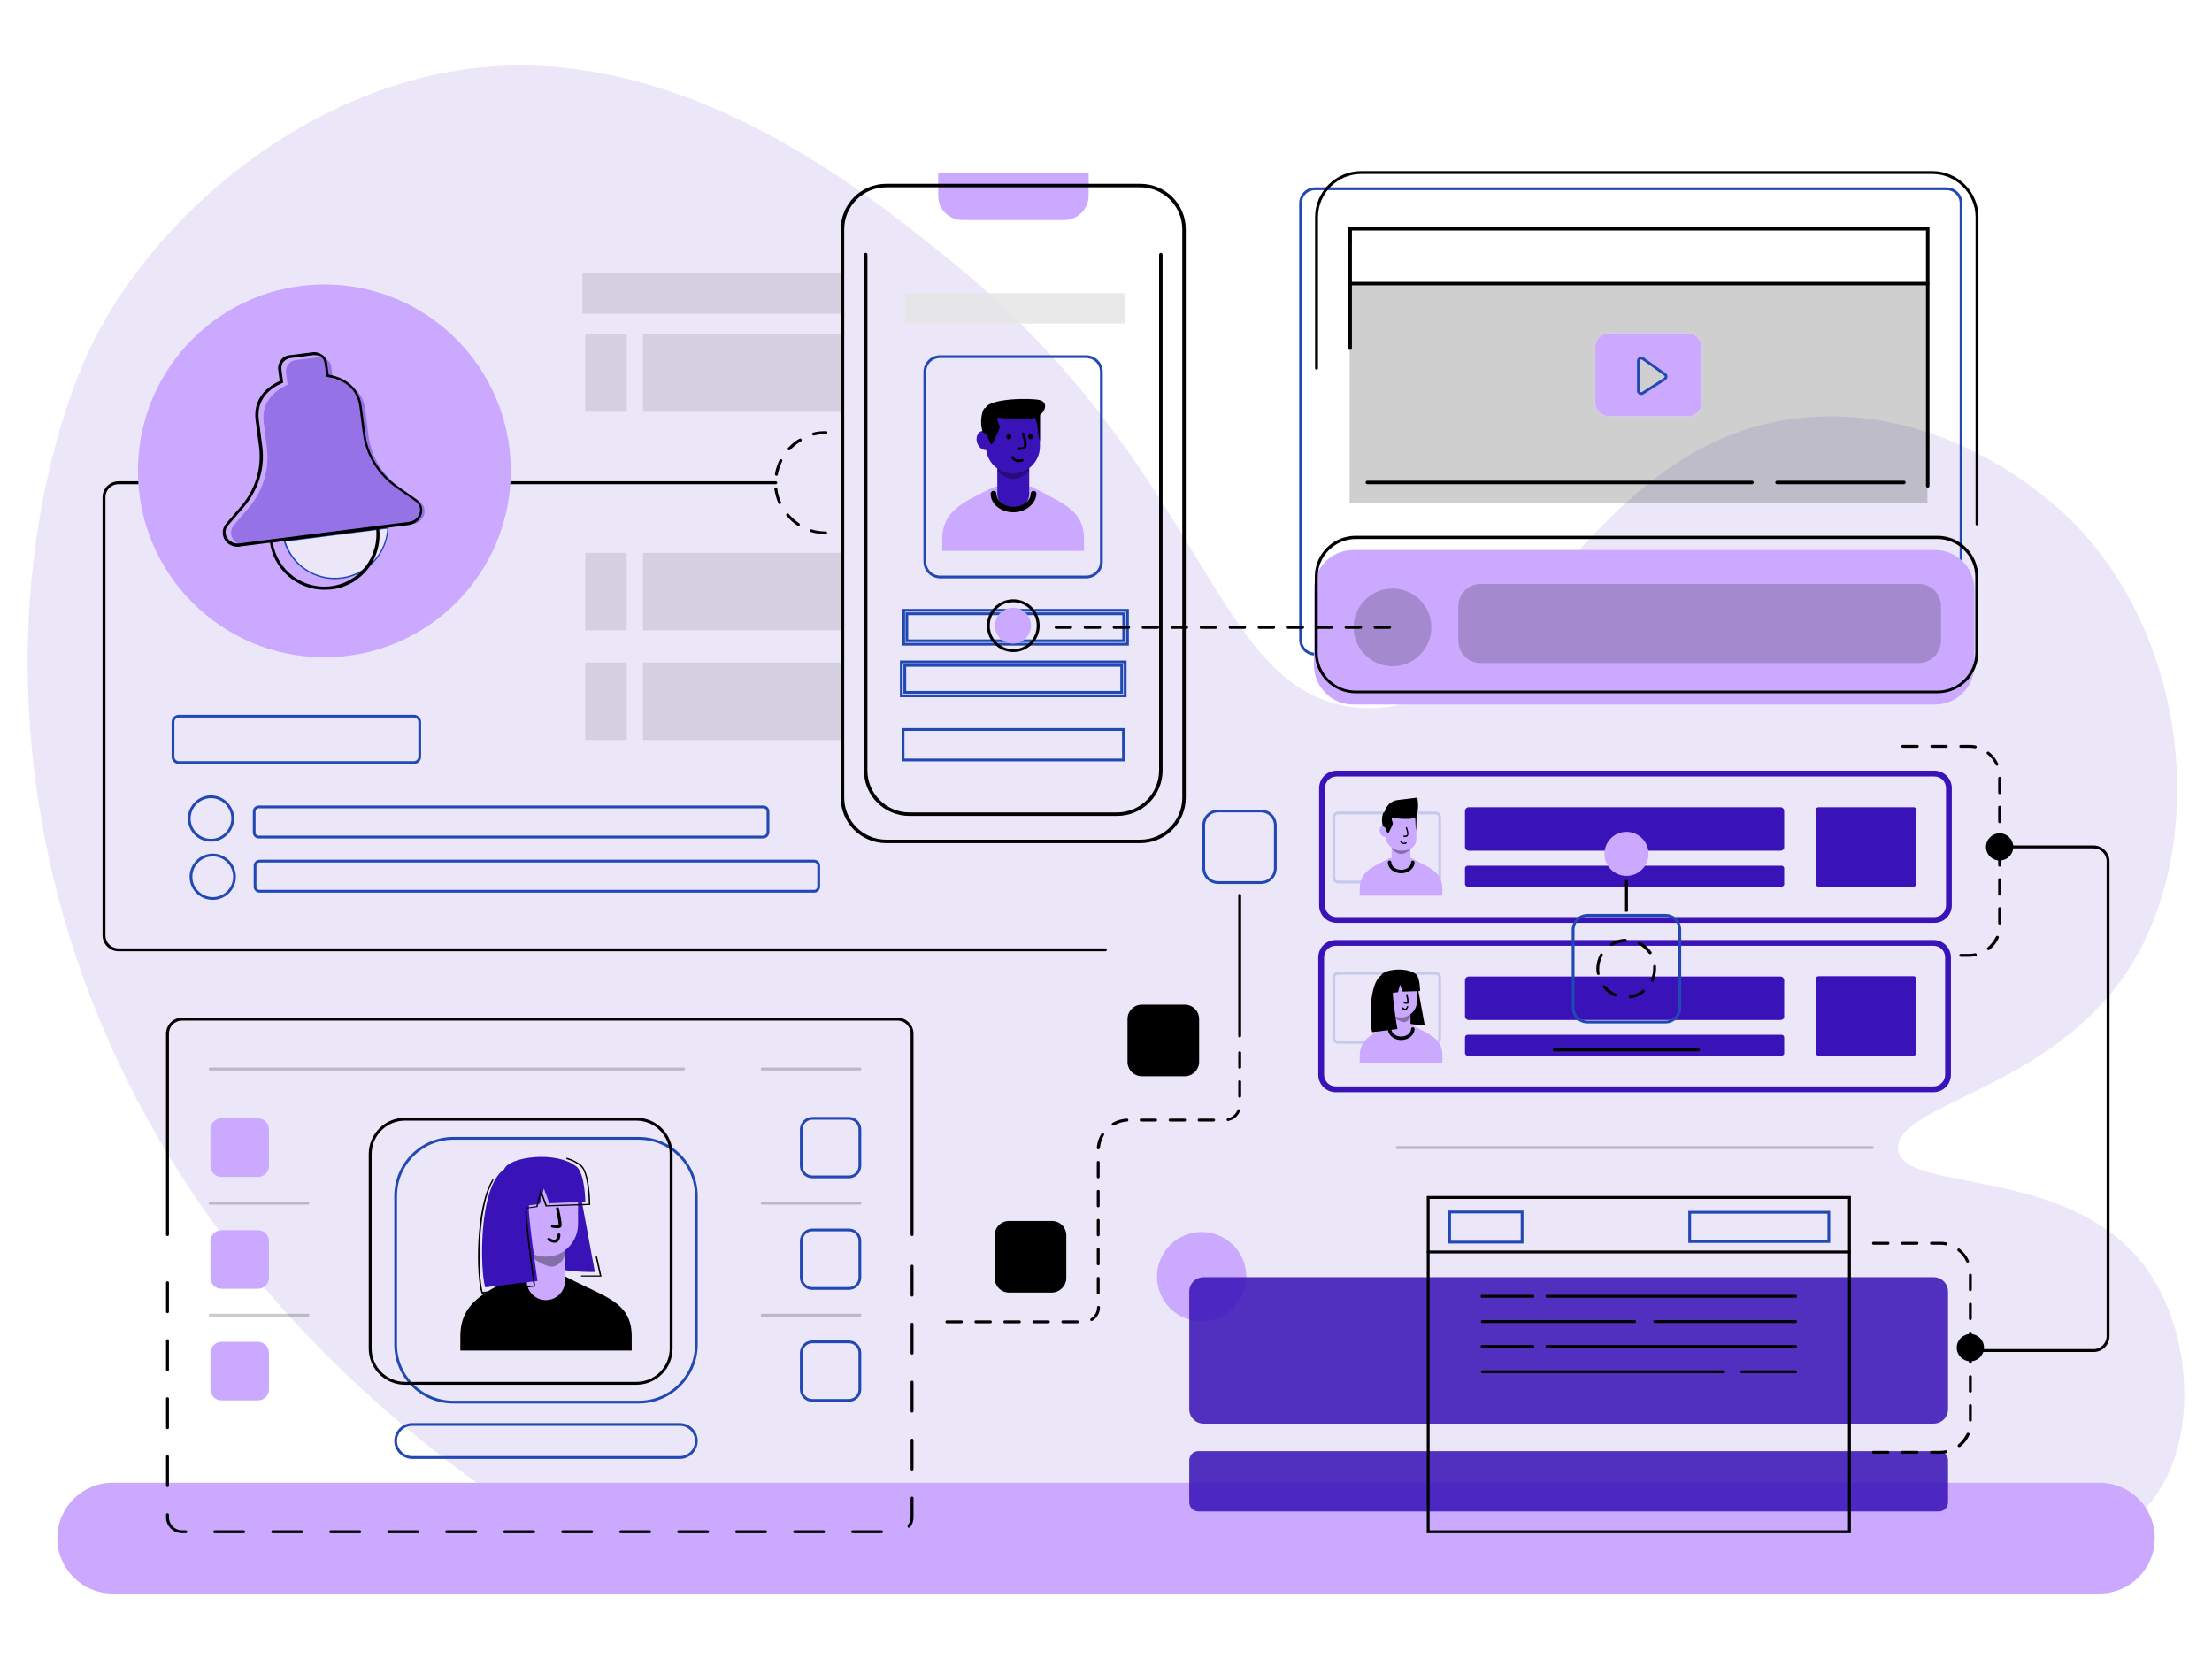 <svg width="200" height="150" viewBox="0 0 200 150" fill="none" xmlns="http://www.w3.org/2000/svg">
<path opacity="0.1" d="M194.143 136.189C189.11 141.773 70.852 139.177 51.111 139.413C0.83 108.427 -3.26 60.347 7.122 33.818C11.814 21.837 25.158 9.122 41.045 6.422C60.575 3.119 77.746 16.961 85.532 23.226C109.624 42.626 109.415 62.864 122.863 63.992C137.596 65.224 142.682 39.034 163.864 37.697C176.946 36.858 186.252 46.034 187.406 47.187C198.337 58.276 199.543 77.073 192.255 87.953C185.099 98.648 171.152 99.88 171.624 103.97C172.096 107.876 186.751 105.333 193.724 114.246C198.443 120.25 198.914 130.893 194.143 136.189Z" fill="#3913B8"/>
<path opacity="0.19" d="M129.775 94.25H121C120.775 94.25 120.6 94.075 120.6 93.85V88.4C120.6 88.175 120.775 88 121 88H129.775C130 88 130.175 88.175 130.175 88.4V93.85C130.175 94.05 130 94.25 129.775 94.25Z" stroke="#2249B3" stroke-width="0.25"/>
<path opacity="0.19" d="M129.775 79.75H121C120.775 79.75 120.6 79.575 120.6 79.35V73.9C120.6 73.675 120.775 73.5 121 73.5H129.775C130 73.5 130.175 73.675 130.175 73.9V79.35C130.175 79.575 130 79.75 129.775 79.75Z" stroke="#2249B3" stroke-width="0.25"/>
<path d="M99.951 86.013H10.713C9.927 86.013 9.271 85.357 9.271 84.57V44.959C9.271 44.172 9.927 43.517 10.713 43.517H70.144C70.222 43.517 70.275 43.569 70.275 43.648C70.275 43.727 70.222 43.779 70.144 43.779H10.713C10.058 43.779 9.534 44.303 9.534 44.959V84.57C9.534 85.226 10.058 85.75 10.713 85.75H99.951C100.03 85.75 100.082 85.803 100.082 85.881C100.082 85.96 100.003 86.013 99.951 86.013Z" fill="black"/>
<path d="M174.901 83.443H120.844C119.979 83.443 119.271 82.736 119.271 81.871V71.253C119.271 70.388 119.979 69.68 120.844 69.68H174.901C175.766 69.68 176.474 70.388 176.474 71.253V81.871C176.474 82.736 175.766 83.443 174.901 83.443ZM120.844 70.204C120.268 70.204 119.796 70.676 119.796 71.253V81.871C119.796 82.447 120.268 82.919 120.844 82.919H174.901C175.477 82.919 175.949 82.447 175.949 81.871V71.253C175.949 70.676 175.477 70.204 174.901 70.204H120.844Z" fill="#3913B8"/>
<path d="M174.823 98.753H120.766C119.901 98.753 119.193 98.045 119.193 97.18V86.563C119.193 85.698 119.901 84.99 120.766 84.99H174.823C175.688 84.99 176.396 85.698 176.396 86.563V97.18C176.396 98.045 175.688 98.753 174.823 98.753ZM120.766 85.514C120.19 85.514 119.718 85.986 119.718 86.563V97.18C119.718 97.757 120.19 98.229 120.766 98.229H174.823C175.399 98.229 175.871 97.757 175.871 97.18V86.563C175.871 85.986 175.399 85.514 174.823 85.514H120.766Z" fill="#3913B8"/>
<path d="M160.979 76.916H132.798C132.614 76.916 132.457 76.758 132.457 76.575V73.324C132.457 73.141 132.614 72.984 132.798 72.984H160.979C161.163 72.984 161.32 73.141 161.32 73.324V76.575C161.346 76.758 161.189 76.916 160.979 76.916Z" fill="#3913B8"/>
<path d="M161.084 80.166H132.693C132.562 80.166 132.457 80.061 132.457 79.93V78.515C132.457 78.384 132.562 78.279 132.693 78.279H161.084C161.215 78.279 161.32 78.384 161.32 78.515V79.93C161.346 80.061 161.215 80.166 161.084 80.166Z" fill="#3913B8"/>
<path d="M160.979 92.225H132.798C132.614 92.225 132.457 92.068 132.457 91.885V88.634C132.457 88.451 132.614 88.293 132.798 88.293H160.979C161.163 88.293 161.32 88.451 161.32 88.634V91.885C161.346 92.068 161.189 92.225 160.979 92.225Z" fill="#3913B8"/>
<path d="M161.084 95.45H132.693C132.562 95.45 132.457 95.345 132.457 95.214V93.799C132.457 93.667 132.562 93.562 132.693 93.562H161.084C161.215 93.562 161.32 93.667 161.32 93.799V95.214C161.346 95.345 161.215 95.45 161.084 95.45Z" fill="#3913B8"/>
<path d="M173.012 80.166H164.44C164.282 80.166 164.178 80.061 164.178 79.904V73.246C164.178 73.088 164.282 72.984 164.44 72.984H173.012C173.169 72.984 173.274 73.088 173.274 73.246V79.904C173.274 80.035 173.169 80.166 173.012 80.166Z" fill="#3913B8"/>
<path d="M173.012 95.45H164.44C164.282 95.45 164.178 95.345 164.178 95.188V88.529C164.178 88.372 164.282 88.267 164.44 88.267H173.012C173.169 88.267 173.274 88.372 173.274 88.529V95.188C173.274 95.345 173.169 95.45 173.012 95.45Z" fill="#3913B8"/>
<path fill-rule="evenodd" clip-rule="evenodd" d="M118.904 17.066H176.001C176.709 17.066 177.312 17.642 177.312 18.376V57.831C177.312 58.565 176.735 59.142 176.001 59.142H118.904C118.169 59.142 117.593 58.565 117.593 57.831V18.376C117.593 17.642 118.169 17.066 118.904 17.066ZM35.145 47.659C35.067 50.019 33.284 52.011 30.898 52.325C28.487 52.64 26.284 51.12 25.655 48.865L29.797 48.341L35.145 47.659ZM114.001 73.324H110.147C109.413 73.324 108.837 73.901 108.837 74.635V78.489C108.837 79.222 109.413 79.799 110.147 79.799H114.001C114.735 79.799 115.312 79.222 115.312 78.489V74.635C115.312 73.901 114.735 73.324 114.001 73.324ZM98.193 52.168H85.007C84.247 52.168 83.618 51.539 83.618 50.779V33.634C83.618 32.874 84.221 32.245 85.007 32.245H98.193C98.954 32.245 99.583 32.847 99.583 33.634V50.779C99.583 51.539 98.98 52.168 98.193 52.168ZM101.575 65.957H81.651V68.71H101.575V65.957ZM101.733 62.916H81.494V59.849H101.733V62.916ZM101.418 60.164H81.809V62.602H101.418V60.164ZM81.704 58.25H101.942V55.183H81.704V58.25ZM81.992 55.498H101.601V57.936H81.992V55.498ZM73.446 121.325H76.749C77.3 121.325 77.745 121.77 77.745 122.321V125.624C77.745 126.175 77.3 126.62 76.749 126.62H73.446C72.896 126.62 72.45 126.175 72.45 125.624V122.321C72.45 121.77 72.896 121.325 73.446 121.325ZM76.749 111.205H73.446C72.896 111.205 72.45 111.651 72.45 112.201V115.505C72.45 116.055 72.896 116.501 73.446 116.501H76.749C77.3 116.501 77.745 116.055 77.745 115.505V112.201C77.745 111.651 77.3 111.205 76.749 111.205ZM73.446 101.113H76.749C77.3 101.113 77.745 101.558 77.745 102.108V105.412C77.745 105.962 77.3 106.408 76.749 106.408H73.446C72.896 106.408 72.45 105.962 72.45 105.412V102.108C72.45 101.558 72.896 101.113 73.446 101.113ZM57.743 102.922H40.991C38.107 102.922 35.774 105.255 35.774 108.138V121.561C35.774 124.444 38.107 126.777 40.991 126.777H57.743C60.627 126.777 62.96 124.444 62.96 121.561V108.138C62.96 105.255 60.627 102.922 57.743 102.922ZM37.269 128.796H61.465C62.304 128.796 62.96 129.478 62.96 130.29C62.96 131.103 62.304 131.785 61.465 131.785H37.269C36.456 131.785 35.774 131.103 35.774 130.29C35.774 129.478 36.43 128.796 37.269 128.796ZM165.357 109.606H152.774V112.254H165.357V109.606ZM131.068 109.58H137.621V112.307H131.068V109.58ZM150.572 82.761H143.546C142.812 82.761 142.235 83.338 142.235 84.072V91.098C142.235 91.832 142.812 92.409 143.546 92.409H150.572C151.306 92.409 151.883 91.832 151.883 91.098V84.072C151.883 83.338 151.306 82.761 150.572 82.761ZM37.95 65.276V68.422C37.95 68.71 37.714 68.946 37.426 68.946H16.165C15.877 68.946 15.641 68.71 15.641 68.422V65.276C15.641 64.988 15.877 64.752 16.165 64.752H37.426C37.714 64.752 37.95 64.988 37.95 65.276ZM19.075 75.972C20.15 75.972 21.041 75.081 21.041 74.006C21.041 72.931 20.15 72.04 19.075 72.04C18 72.04 17.109 72.931 17.109 74.006C17.109 75.081 17.974 75.972 19.075 75.972ZM21.176 78.959C21.35 80.031 20.622 81.041 19.55 81.215C18.478 81.388 17.468 80.661 17.294 79.589C17.12 78.517 17.848 77.507 18.92 77.333C19.992 77.159 21.002 77.887 21.176 78.959Z" stroke="#2249B3" stroke-width="0.25"/>
<path d="M127.739 88.87C127.739 88.87 126.953 91.885 126.953 92.278C126.953 92.697 128.814 92.671 128.814 92.671L128.211 89.394L127.739 88.87Z" fill="black"/>
<path d="M51.557 107.116C51.557 107.116 49.906 113.355 49.932 114.22C49.958 115.085 53.785 115.007 53.785 115.007L52.527 108.191L51.557 107.116Z" fill="#3913B8"/>
<path d="M57.114 122.111H41.621V120.827C41.621 117.629 44.085 116.685 47.389 115.059L51.032 115.374C54.598 117.288 57.114 117.629 57.114 120.827V122.111Z" fill="black"/>
<path fill-rule="evenodd" clip-rule="evenodd" d="M96.202 19.897H87.027C85.794 19.897 84.798 18.901 84.825 17.669V15.598H98.43V17.669C98.43 18.901 97.434 19.897 96.202 19.897ZM12.47 42.573C12.47 33.267 20.02 25.717 29.326 25.717C38.633 25.717 46.183 33.267 46.183 42.573C46.183 51.88 38.633 59.43 29.326 59.43C20.02 59.43 12.47 51.88 12.47 42.573ZM25.63 48.865C26.285 51.12 28.487 52.64 30.899 52.325C33.285 52.011 35.068 50.019 35.12 47.659L29.772 48.341L25.63 48.865ZM174.953 63.703H122.365C120.399 63.703 118.8 62.104 118.8 60.138V53.295C118.8 51.329 120.399 49.73 122.365 49.73H174.953C176.919 49.73 178.519 51.329 178.519 53.295V60.138C178.519 62.104 176.919 63.703 174.953 63.703ZM130.413 80.376C130.413 79.037 129.608 78.622 128.287 77.939C128.082 77.833 127.864 77.721 127.635 77.597H127.53V76.732C127.844 76.575 128.054 76.287 128.054 75.841L128.075 74.925C128.08 74.842 128.08 74.765 128.08 74.687L128.075 74.925C128.071 74.983 128.065 75.043 128.054 75.107C128.054 75.107 128.002 74.609 128.002 74.189C128.002 74.058 127.975 73.98 127.949 73.927C127.936 73.927 127.929 73.934 127.923 73.94C127.916 73.947 127.91 73.953 127.897 73.953C127.372 74.163 125.904 73.953 125.904 73.953C125.773 73.927 125.983 74.451 125.983 74.451C125.983 74.451 125.721 75.107 125.59 75.29C125.58 75.3 125.574 75.31 125.568 75.319C125.56 75.333 125.553 75.343 125.537 75.343C125.432 75.343 125.275 74.845 125.275 74.845L125.249 74.819L125.065 74.713C125.065 74.709 125.065 74.705 125.063 74.701L125.063 74.698L125.062 74.696L125.062 74.695C125.061 74.693 125.06 74.691 125.059 74.689C125.058 74.687 125.058 74.686 125.057 74.684C125.055 74.681 125.054 74.677 125.052 74.674C125.048 74.666 125.044 74.657 125.041 74.649C125.041 74.647 125.04 74.644 125.04 74.642C125.039 74.639 125.039 74.637 125.039 74.635C125.013 74.635 125.013 74.635 124.987 74.661C124.777 74.74 124.672 75.028 124.777 75.29C124.856 75.526 125.065 75.683 125.249 75.657C125.301 76.05 125.511 76.418 125.826 76.627V77.571H125.721C125.674 77.594 125.627 77.617 125.581 77.639C125.515 77.672 125.449 77.704 125.384 77.735L125.381 77.737L125.377 77.739L125.371 77.742L125.366 77.744L125.366 77.744L125.365 77.745C123.95 78.431 122.942 78.921 122.942 80.35V80.979H130.413V80.376ZM125.366 92.844C125.481 92.788 125.6 92.731 125.721 92.671H125.852V91.728C125.511 91.465 125.275 91.046 125.275 90.574V89.761C125.275 88.975 125.904 88.346 126.691 88.346C127.084 88.346 127.425 88.424 127.687 88.608C127.949 88.791 128.106 89.08 128.106 89.473V90.574C128.106 91.046 127.87 91.439 127.53 91.701V92.671H127.635C127.864 92.795 128.082 92.907 128.287 93.013C129.608 93.696 130.413 94.112 130.413 95.45V96.079H122.942V95.45C122.942 94.02 123.95 93.531 125.365 92.845L125.366 92.844ZM147.06 79.196C148.161 79.196 149.053 78.304 149.053 77.204C149.053 76.103 148.161 75.212 147.06 75.212C145.96 75.212 145.068 76.103 145.068 77.204C145.068 78.304 145.96 79.196 147.06 79.196ZM98.011 48.76C98.011 46.465 96.605 45.737 94.285 44.536L94.284 44.536H94.284C93.954 44.365 93.605 44.185 93.24 43.989H89.963C89.77 44.084 89.58 44.176 89.394 44.266L89.393 44.266L89.393 44.267L89.388 44.269L89.388 44.269C86.954 45.448 85.192 46.302 85.192 48.76V49.809H98.011V48.76ZM91.588 58.198C90.697 58.198 89.963 57.49 89.963 56.572C89.963 55.681 90.697 54.947 91.588 54.947C92.479 54.947 93.213 55.655 93.213 56.572C93.213 57.464 92.506 58.198 91.588 58.198ZM189.817 134.065H10.189C7.41 134.065 5.182 136.32 5.182 139.073C5.182 141.851 7.436 144.08 10.189 144.08H189.817C192.596 144.08 194.825 141.825 194.825 139.073C194.825 136.294 192.596 134.065 189.817 134.065ZM23.323 101.113C23.873 101.113 24.319 101.558 24.319 102.109V105.412C24.319 105.962 23.873 106.408 23.323 106.408H20.02C19.469 106.408 19.024 105.962 19.024 105.412V102.109C19.024 101.558 19.469 101.113 20.02 101.113H23.323ZM24.319 112.228C24.319 111.678 23.873 111.232 23.323 111.232H20.02C19.469 111.232 19.024 111.678 19.024 112.228V115.531C19.024 116.082 19.469 116.527 20.02 116.527H23.323C23.873 116.527 24.319 116.082 24.319 115.531V112.228ZM20.02 121.325H23.323C23.873 121.325 24.319 121.77 24.319 122.321V125.624C24.319 126.175 23.873 126.62 23.323 126.62H20.02C19.469 126.62 19.024 126.175 19.024 125.624V122.321C19.024 121.77 19.469 121.325 20.02 121.325ZM112.378 116.976C113.231 114.916 112.253 112.554 110.193 111.701C108.133 110.848 105.771 111.826 104.918 113.886C104.065 115.946 105.043 118.307 107.103 119.161C109.163 120.014 111.525 119.036 112.378 116.976ZM47.625 115.819V113.067C46.891 112.543 46.419 111.677 46.393 110.707V109.003C46.393 107.378 47.703 106.067 49.329 106.067C50.142 106.067 50.876 106.225 51.4 106.618C51.924 107.011 52.265 107.588 52.265 108.401V110.681C52.265 111.651 51.793 112.516 51.085 113.041V115.819C51.085 116.763 50.325 117.55 49.355 117.55C48.411 117.55 47.625 116.789 47.625 115.819Z" fill="#CAA9FF"/>
<path d="M189.292 122.242H178.151C178.072 122.242 178.02 122.19 178.02 122.111C178.02 122.032 178.072 121.98 178.151 121.98H189.292C189.948 121.98 190.472 121.456 190.472 120.8V77.886C190.472 77.23 189.948 76.706 189.292 76.706H182.03C181.952 76.706 181.899 76.653 181.899 76.575C181.899 76.496 181.952 76.444 182.03 76.444H189.292C190.079 76.444 190.734 77.099 190.734 77.886V120.8C190.734 121.587 190.105 122.242 189.292 122.242Z" fill="black"/>
<path d="M29.326 53.322C26.862 53.322 24.712 51.487 24.397 48.97L24.371 48.839L34.281 47.581V47.738C34.438 49.049 34.097 50.359 33.284 51.408C32.472 52.457 31.292 53.138 29.981 53.295C29.745 53.295 29.536 53.322 29.326 53.322ZM24.66 49.049C25.053 51.565 27.386 53.322 29.903 53.007C31.161 52.85 32.262 52.221 33.048 51.224C33.783 50.255 34.123 49.075 34.018 47.869L24.66 49.049Z" fill="black"/>
<path opacity="0.37" d="M37.27 47.397L35.121 47.659L29.773 48.341L25.631 48.865L22.301 49.285C21.174 49.416 20.466 48.262 21.174 47.45L22.459 45.955C23.77 44.408 24.372 42.468 24.137 40.555L23.848 38.195C23.638 36.57 24.556 35.443 25.998 34.787L25.867 33.712C25.788 33.136 26.208 32.611 26.758 32.559L28.803 32.297C29.38 32.218 29.904 32.638 29.956 33.188L30.087 34.263C31.66 34.525 32.814 35.39 33.024 37.016L33.312 39.375C33.548 41.289 34.623 43.019 36.274 44.172L37.9 45.3C38.791 45.955 38.398 47.266 37.27 47.397Z" fill="#3913B8"/>
<path d="M21.514 49.442C20.989 49.442 20.517 49.18 20.282 48.734C20.046 48.288 20.098 47.764 20.439 47.345L21.75 45.824C23.087 44.278 23.663 42.364 23.427 40.424L23.113 38.012C22.903 36.439 23.689 35.181 25.289 34.447L25.158 33.45C25.105 33.136 25.21 32.821 25.394 32.559C25.577 32.297 25.865 32.14 26.18 32.114L28.251 31.852C28.566 31.799 28.88 31.904 29.142 32.087C29.404 32.271 29.562 32.559 29.588 32.874L29.719 33.87C31.449 34.184 32.524 35.207 32.708 36.78L33.022 39.192C33.258 41.105 34.333 42.809 35.985 43.989L37.636 45.143C38.082 45.457 38.265 45.955 38.134 46.453C38.003 47.004 37.531 47.397 36.928 47.476L21.671 49.416C21.645 49.442 21.592 49.442 21.514 49.442ZM28.461 32.114C28.408 32.114 28.382 32.114 28.33 32.114L26.259 32.376C26.023 32.402 25.787 32.533 25.629 32.717C25.472 32.9 25.42 33.162 25.446 33.398L25.603 34.604L25.525 34.63C24.424 35.102 23.165 36.072 23.401 37.959L23.716 40.371C23.978 42.364 23.349 44.356 21.959 45.955L20.648 47.476C20.36 47.791 20.308 48.21 20.517 48.577C20.727 48.97 21.199 49.206 21.697 49.127L36.955 47.188C37.453 47.135 37.846 46.794 37.951 46.349C38.056 45.955 37.898 45.562 37.557 45.326L35.906 44.173C34.176 42.967 33.075 41.184 32.812 39.192L32.498 36.78C32.262 34.892 30.794 34.289 29.614 34.08L29.509 34.053L29.352 32.847C29.326 32.612 29.195 32.376 29.011 32.218C28.854 32.166 28.644 32.114 28.461 32.114Z" fill="black"/>
<path opacity="0.86" d="M174.823 128.718H108.838C108.104 128.718 107.527 128.141 107.527 127.407V116.79C107.527 116.056 108.104 115.479 108.838 115.479H174.823C175.557 115.479 176.133 116.056 176.133 116.79V127.407C176.133 128.141 175.557 128.718 174.823 128.718Z" fill="#3913B8"/>
<path opacity="0.86" d="M175.295 136.661H108.366C107.894 136.661 107.527 136.294 107.527 135.822V132.047C107.527 131.575 107.894 131.208 108.366 131.208H175.295C175.766 131.208 176.133 131.575 176.133 132.047V135.822C176.133 136.294 175.766 136.661 175.295 136.661Z" fill="#3913B8"/>
<path d="M178.754 47.502C178.676 47.502 178.623 47.45 178.623 47.371V19.635C178.623 17.485 176.867 15.729 174.717 15.729H123.073C120.923 15.729 119.167 17.485 119.167 19.635V33.293C119.167 33.372 119.114 33.424 119.035 33.424C118.957 33.424 118.904 33.372 118.904 33.293V19.635C118.904 17.354 120.766 15.467 123.073 15.467H174.717C176.998 15.467 178.885 17.328 178.885 19.635V47.371C178.885 47.45 178.807 47.502 178.754 47.502Z" fill="black"/>
<path d="M175.19 62.681H122.575C120.531 62.681 118.879 61.029 118.879 58.984V52.142C118.879 50.097 120.531 48.446 122.575 48.446H175.164C177.208 48.446 178.86 50.097 178.86 52.142V58.984C178.886 61.029 177.208 62.681 175.19 62.681ZM122.575 48.734C120.688 48.734 119.141 50.281 119.141 52.168V59.011C119.141 60.898 120.688 62.445 122.575 62.445H175.164C177.051 62.445 178.598 60.898 178.598 59.011V52.168C178.598 50.281 177.051 48.734 175.164 48.734H122.575Z" fill="black"/>
<path opacity="0.19" d="M125.904 60.242C127.844 60.242 129.416 58.67 129.416 56.73C129.416 54.789 127.844 53.217 125.904 53.217C123.964 53.217 122.391 54.789 122.391 56.73C122.391 58.67 123.964 60.242 125.904 60.242Z" fill="black"/>
<path opacity="0.19" d="M173.486 59.954H133.874C132.773 59.954 131.855 59.063 131.855 57.935V54.816C131.855 53.715 132.747 52.797 133.874 52.797H173.486C174.587 52.797 175.504 53.689 175.504 54.816V57.935C175.478 59.037 174.587 59.954 173.486 59.954Z" fill="black"/>
<path opacity="0.19" d="M150.52 33.818C150.678 33.922 150.652 34.158 150.52 34.237L148.528 35.547C148.345 35.653 148.135 35.522 148.135 35.338V32.638C148.135 32.428 148.371 32.297 148.554 32.428L150.52 33.818Z" fill="black"/>
<path opacity="0.19" d="M122.023 25.638V45.51H174.271V25.638H122.023ZM153.875 36.334C153.875 37.068 153.298 37.645 152.564 37.645H145.539C144.805 37.645 144.228 37.068 144.228 36.334V31.432C144.228 30.698 144.805 30.121 145.539 30.121H152.564C153.298 30.121 153.875 30.698 153.875 31.432V36.334Z" fill="black"/>
<path d="M79.711 138.627H77.09C77.011 138.627 76.959 138.575 76.959 138.496C76.959 138.417 77.011 138.365 77.09 138.365H79.711C79.79 138.365 79.843 138.417 79.843 138.496C79.843 138.575 79.79 138.627 79.711 138.627ZM74.468 138.627H71.847C71.768 138.627 71.716 138.575 71.716 138.496C71.716 138.417 71.768 138.365 71.847 138.365H74.468C74.547 138.365 74.599 138.417 74.599 138.496C74.599 138.575 74.547 138.627 74.468 138.627ZM69.225 138.627H66.604C66.525 138.627 66.473 138.575 66.473 138.496C66.473 138.417 66.525 138.365 66.604 138.365H69.225C69.304 138.365 69.356 138.417 69.356 138.496C69.356 138.575 69.304 138.627 69.225 138.627ZM63.982 138.627H61.361C61.282 138.627 61.23 138.575 61.23 138.496C61.23 138.417 61.282 138.365 61.361 138.365H63.982C64.061 138.365 64.113 138.417 64.113 138.496C64.113 138.575 64.061 138.627 63.982 138.627ZM58.739 138.627H56.118C56.039 138.627 55.986 138.575 55.986 138.496C55.986 138.417 56.039 138.365 56.118 138.365H58.739C58.818 138.365 58.87 138.417 58.87 138.496C58.87 138.575 58.818 138.627 58.739 138.627ZM53.496 138.627H50.874C50.796 138.627 50.743 138.575 50.743 138.496C50.743 138.417 50.796 138.365 50.874 138.365H53.496C53.575 138.365 53.627 138.417 53.627 138.496C53.627 138.575 53.575 138.627 53.496 138.627ZM48.253 138.627H45.631C45.553 138.627 45.5 138.575 45.5 138.496C45.5 138.417 45.553 138.365 45.631 138.365H48.253C48.332 138.365 48.384 138.417 48.384 138.496C48.384 138.575 48.332 138.627 48.253 138.627ZM43.01 138.627H40.388C40.31 138.627 40.257 138.575 40.257 138.496C40.257 138.417 40.31 138.365 40.388 138.365H43.01C43.088 138.365 43.141 138.417 43.141 138.496C43.141 138.575 43.088 138.627 43.01 138.627ZM37.767 138.627H35.145C35.066 138.627 35.014 138.575 35.014 138.496C35.014 138.417 35.066 138.365 35.145 138.365H37.767C37.845 138.365 37.898 138.417 37.898 138.496C37.898 138.575 37.845 138.627 37.767 138.627ZM32.524 138.627H29.902C29.823 138.627 29.771 138.575 29.771 138.496C29.771 138.417 29.823 138.365 29.902 138.365H32.524C32.602 138.365 32.655 138.417 32.655 138.496C32.655 138.575 32.602 138.627 32.524 138.627ZM27.28 138.627H24.659C24.58 138.627 24.528 138.575 24.528 138.496C24.528 138.417 24.58 138.365 24.659 138.365H27.28C27.359 138.365 27.412 138.417 27.412 138.496C27.412 138.575 27.359 138.627 27.28 138.627ZM22.038 138.627H19.416C19.337 138.627 19.285 138.575 19.285 138.496C19.285 138.417 19.337 138.365 19.416 138.365H22.038C22.116 138.365 22.169 138.417 22.169 138.496C22.169 138.575 22.116 138.627 22.038 138.627ZM16.794 138.627H16.454C15.667 138.627 15.012 137.972 15.012 137.185V136.949C15.012 136.871 15.064 136.818 15.143 136.818C15.221 136.818 15.274 136.871 15.274 136.949V137.185C15.274 137.841 15.798 138.365 16.454 138.365H16.794C16.873 138.365 16.925 138.417 16.925 138.496C16.925 138.575 16.873 138.627 16.794 138.627ZM82.176 138.129C82.15 138.129 82.123 138.129 82.097 138.103C82.045 138.05 82.045 137.972 82.071 137.919C82.228 137.709 82.333 137.447 82.333 137.185V135.455C82.333 135.376 82.385 135.324 82.464 135.324C82.543 135.324 82.595 135.376 82.595 135.455V137.185C82.595 137.526 82.49 137.841 82.281 138.076C82.254 138.103 82.228 138.129 82.176 138.129ZM15.143 134.459C15.064 134.459 15.012 134.406 15.012 134.328V131.706C15.012 131.627 15.064 131.575 15.143 131.575C15.221 131.575 15.274 131.627 15.274 131.706V134.328C15.274 134.406 15.221 134.459 15.143 134.459ZM82.464 132.964C82.385 132.964 82.333 132.912 82.333 132.833V130.212C82.333 130.133 82.385 130.081 82.464 130.081C82.543 130.081 82.595 130.133 82.595 130.212V132.833C82.595 132.886 82.543 132.964 82.464 132.964ZM15.143 129.216C15.064 129.216 15.012 129.163 15.012 129.085V126.463C15.012 126.384 15.064 126.332 15.143 126.332C15.221 126.332 15.274 126.384 15.274 126.463V129.085C15.274 129.163 15.221 129.216 15.143 129.216ZM82.464 127.721C82.385 127.721 82.333 127.669 82.333 127.59V124.969C82.333 124.89 82.385 124.838 82.464 124.838C82.543 124.838 82.595 124.89 82.595 124.969V127.59C82.595 127.643 82.543 127.721 82.464 127.721ZM15.143 123.973C15.064 123.973 15.012 123.92 15.012 123.841V121.22C15.012 121.141 15.064 121.089 15.143 121.089C15.221 121.089 15.274 121.141 15.274 121.22V123.841C15.274 123.92 15.221 123.973 15.143 123.973ZM82.464 122.478C82.385 122.478 82.333 122.426 82.333 122.347V119.726C82.333 119.647 82.385 119.595 82.464 119.595C82.543 119.595 82.595 119.647 82.595 119.726V122.347C82.595 122.4 82.543 122.478 82.464 122.478ZM15.143 118.729C15.064 118.729 15.012 118.677 15.012 118.598V115.977C15.012 115.898 15.064 115.846 15.143 115.846C15.221 115.846 15.274 115.898 15.274 115.977V118.598C15.274 118.677 15.221 118.729 15.143 118.729ZM82.464 117.235C82.385 117.235 82.333 117.183 82.333 117.104V114.483C82.333 114.404 82.385 114.351 82.464 114.351C82.543 114.351 82.595 114.404 82.595 114.483V117.104C82.595 117.157 82.543 117.235 82.464 117.235Z" fill="black"/>
<path d="M82.464 111.756C82.385 111.756 82.333 111.704 82.333 111.625V93.458C82.333 92.802 81.809 92.278 81.153 92.278H16.454C15.798 92.278 15.274 92.802 15.274 93.458V111.625C15.274 111.704 15.221 111.756 15.143 111.756C15.064 111.756 15.012 111.704 15.012 111.625V93.458C15.012 92.671 15.667 92.016 16.454 92.016H81.153C81.94 92.016 82.595 92.671 82.595 93.458V111.625C82.595 111.704 82.543 111.756 82.464 111.756Z" fill="black"/>
<path opacity="0.2" d="M27.833 119.044H18.998C18.92 119.044 18.867 118.991 18.867 118.913C18.867 118.834 18.92 118.782 18.998 118.782H27.833C27.911 118.782 27.964 118.834 27.964 118.913C27.964 118.991 27.911 119.044 27.833 119.044Z" fill="black"/>
<path opacity="0.2" d="M27.833 108.925H18.998C18.92 108.925 18.867 108.872 18.867 108.794C18.867 108.715 18.92 108.662 18.998 108.662H27.833C27.911 108.662 27.964 108.715 27.964 108.794C27.964 108.872 27.911 108.925 27.833 108.925Z" fill="black"/>
<path opacity="0.2" d="M61.808 96.787H18.998C18.92 96.787 18.867 96.735 18.867 96.656C18.867 96.577 18.92 96.525 18.998 96.525H61.808C61.887 96.525 61.939 96.577 61.939 96.656C61.939 96.735 61.887 96.787 61.808 96.787Z" fill="black"/>
<path opacity="0.2" d="M77.747 96.787H68.912C68.834 96.787 68.781 96.735 68.781 96.656C68.781 96.577 68.834 96.525 68.912 96.525H77.747C77.826 96.525 77.878 96.577 77.878 96.656C77.878 96.735 77.826 96.787 77.747 96.787Z" fill="black"/>
<path opacity="0.2" d="M77.747 108.925H68.912C68.834 108.925 68.781 108.872 68.781 108.794C68.781 108.715 68.834 108.662 68.912 108.662H77.747C77.826 108.662 77.878 108.715 77.878 108.794C77.878 108.872 77.826 108.925 77.747 108.925Z" fill="black"/>
<path opacity="0.2" d="M77.747 119.044H68.912C68.834 119.044 68.781 118.991 68.781 118.913C68.781 118.834 68.834 118.782 68.912 118.782H77.747C77.826 118.782 77.878 118.834 77.878 118.913C77.878 118.991 77.826 119.044 77.747 119.044Z" fill="black"/>
<path d="M97.409 119.647H96.098C96.019 119.647 95.967 119.595 95.967 119.516C95.967 119.437 96.019 119.385 96.098 119.385H97.409C97.487 119.385 97.54 119.437 97.54 119.516C97.54 119.595 97.487 119.647 97.409 119.647ZM94.787 119.647H93.476C93.397 119.647 93.345 119.595 93.345 119.516C93.345 119.437 93.397 119.385 93.476 119.385H94.787C94.866 119.385 94.918 119.437 94.918 119.516C94.918 119.595 94.866 119.647 94.787 119.647ZM92.165 119.647H90.855C90.776 119.647 90.724 119.595 90.724 119.516C90.724 119.437 90.776 119.385 90.855 119.385H92.165C92.244 119.385 92.296 119.437 92.296 119.516C92.296 119.595 92.244 119.647 92.165 119.647ZM89.544 119.647H88.233C88.154 119.647 88.102 119.595 88.102 119.516C88.102 119.437 88.154 119.385 88.233 119.385H89.544C89.623 119.385 89.675 119.437 89.675 119.516C89.675 119.595 89.623 119.647 89.544 119.647ZM86.922 119.647H85.612C85.533 119.647 85.481 119.595 85.481 119.516C85.481 119.437 85.533 119.385 85.612 119.385H86.922C87.001 119.385 87.053 119.437 87.053 119.516C87.053 119.595 87.001 119.647 86.922 119.647ZM98.693 119.437C98.641 119.437 98.615 119.411 98.588 119.385C98.562 119.333 98.562 119.254 98.641 119.201C98.981 118.992 99.191 118.625 99.191 118.205C99.191 118.127 99.243 118.074 99.322 118.074C99.401 118.074 99.453 118.127 99.453 118.205C99.453 118.703 99.191 119.149 98.798 119.411C98.746 119.437 98.719 119.437 98.693 119.437ZM99.296 117.026C99.218 117.026 99.165 116.973 99.165 116.895V115.584C99.165 115.505 99.218 115.453 99.296 115.453C99.375 115.453 99.427 115.505 99.427 115.584V116.895C99.427 116.973 99.375 117.026 99.296 117.026ZM99.296 114.404C99.218 114.404 99.165 114.352 99.165 114.273V112.962C99.165 112.884 99.218 112.831 99.296 112.831C99.375 112.831 99.427 112.884 99.427 112.962V114.273C99.427 114.352 99.375 114.404 99.296 114.404ZM99.296 111.782C99.218 111.782 99.165 111.73 99.165 111.651V110.341C99.165 110.262 99.218 110.21 99.296 110.21C99.375 110.21 99.427 110.262 99.427 110.341V111.651C99.427 111.73 99.375 111.782 99.296 111.782ZM99.296 109.161C99.218 109.161 99.165 109.109 99.165 109.03V107.719C99.165 107.64 99.218 107.588 99.296 107.588C99.375 107.588 99.427 107.64 99.427 107.719V109.03C99.427 109.109 99.375 109.161 99.296 109.161ZM99.296 106.539C99.218 106.539 99.165 106.487 99.165 106.408V105.098C99.165 105.019 99.218 104.966 99.296 104.966C99.375 104.966 99.427 105.019 99.427 105.098V106.408C99.427 106.487 99.375 106.539 99.296 106.539ZM99.296 103.918C99.218 103.918 99.165 103.839 99.165 103.787C99.191 103.341 99.349 102.869 99.585 102.502C99.611 102.45 99.716 102.424 99.768 102.45C99.82 102.476 99.847 102.581 99.82 102.633C99.611 103 99.48 103.394 99.453 103.813C99.427 103.865 99.375 103.918 99.296 103.918ZM100.633 101.768C100.58 101.768 100.554 101.742 100.528 101.716C100.502 101.663 100.502 101.585 100.58 101.532C100.974 101.296 101.419 101.165 101.891 101.139C101.97 101.139 102.022 101.191 102.022 101.27C102.022 101.349 101.97 101.401 101.891 101.401C101.472 101.427 101.079 101.558 100.712 101.768C100.659 101.768 100.633 101.768 100.633 101.768ZM109.73 101.401H108.419C108.34 101.401 108.288 101.349 108.288 101.27C108.288 101.191 108.34 101.139 108.419 101.139H109.73C109.808 101.139 109.861 101.191 109.861 101.27C109.861 101.349 109.808 101.401 109.73 101.401ZM107.108 101.401H105.797C105.719 101.401 105.666 101.349 105.666 101.27C105.666 101.191 105.719 101.139 105.797 101.139H107.108C107.187 101.139 107.239 101.191 107.239 101.27C107.239 101.349 107.187 101.401 107.108 101.401ZM104.487 101.401H103.176C103.097 101.401 103.045 101.349 103.045 101.27C103.045 101.191 103.097 101.139 103.176 101.139H104.487C104.565 101.139 104.618 101.191 104.618 101.27C104.618 101.349 104.565 101.401 104.487 101.401ZM111.04 101.375C110.988 101.375 110.936 101.323 110.909 101.27C110.883 101.191 110.936 101.139 111.014 101.113C111.407 101.034 111.722 100.746 111.879 100.379C111.906 100.3 111.984 100.274 112.037 100.3C112.115 100.326 112.142 100.405 112.115 100.457C111.932 100.929 111.539 101.244 111.067 101.349C111.04 101.349 111.04 101.375 111.04 101.375ZM112.089 99.251C112.01 99.251 111.958 99.199 111.958 99.12V97.809C111.958 97.731 112.01 97.678 112.089 97.678C112.168 97.678 112.22 97.731 112.22 97.809V99.12C112.22 99.199 112.142 99.251 112.089 99.251ZM112.089 96.63C112.01 96.63 111.958 96.578 111.958 96.499V95.188C111.958 95.109 112.01 95.057 112.089 95.057C112.168 95.057 112.22 95.109 112.22 95.188V96.499C112.22 96.578 112.142 96.63 112.089 96.63Z" fill="black"/>
<path d="M175.451 131.444H174.638C174.559 131.444 174.507 131.392 174.507 131.313C174.507 131.234 174.559 131.182 174.638 131.182H175.451C175.608 131.182 175.765 131.156 175.922 131.13C176.001 131.103 176.053 131.156 176.08 131.234C176.106 131.313 176.053 131.365 175.975 131.392C175.818 131.418 175.634 131.444 175.451 131.444ZM173.327 131.444H172.016C171.938 131.444 171.885 131.392 171.885 131.313C171.885 131.234 171.938 131.182 172.016 131.182H173.327C173.406 131.182 173.458 131.234 173.458 131.313C173.458 131.392 173.406 131.444 173.327 131.444ZM170.706 131.444H169.395C169.316 131.444 169.264 131.392 169.264 131.313C169.264 131.234 169.316 131.182 169.395 131.182H170.706C170.784 131.182 170.837 131.234 170.837 131.313C170.837 131.392 170.784 131.444 170.706 131.444ZM177.128 130.841C177.102 130.841 177.05 130.815 177.023 130.789C176.971 130.736 176.997 130.658 177.05 130.605C177.364 130.343 177.626 130.002 177.81 129.635C177.836 129.557 177.915 129.53 177.993 129.557C178.072 129.583 178.098 129.661 178.072 129.74C177.889 130.16 177.6 130.527 177.233 130.815C177.181 130.841 177.155 130.841 177.128 130.841ZM178.151 128.534C178.072 128.534 178.02 128.482 178.02 128.403V127.092C178.02 127.014 178.072 126.961 178.151 126.961C178.229 126.961 178.282 127.014 178.282 127.092V128.403C178.282 128.482 178.229 128.534 178.151 128.534ZM178.151 125.913C178.072 125.913 178.02 125.86 178.02 125.782V124.471C178.02 124.392 178.072 124.34 178.151 124.34C178.229 124.34 178.282 124.392 178.282 124.471V125.782C178.282 125.86 178.229 125.913 178.151 125.913ZM178.151 123.291C178.072 123.291 178.02 123.239 178.02 123.16V121.849C178.02 121.771 178.072 121.718 178.151 121.718C178.229 121.718 178.282 121.771 178.282 121.849V123.16C178.282 123.239 178.229 123.291 178.151 123.291Z" fill="black"/>
<path d="M178.151 121.98C178.072 121.98 178.02 121.928 178.02 121.849V120.538C178.02 120.46 178.072 120.407 178.151 120.407C178.229 120.407 178.282 120.46 178.282 120.538V121.849C178.282 121.928 178.229 121.98 178.151 121.98ZM178.151 119.359C178.072 119.359 178.02 119.306 178.02 119.228V117.917C178.02 117.838 178.072 117.786 178.151 117.786C178.229 117.786 178.282 117.838 178.282 117.917V119.228C178.282 119.306 178.229 119.359 178.151 119.359ZM178.151 116.737C178.072 116.737 178.02 116.685 178.02 116.606V115.295C178.02 115.217 178.072 115.164 178.151 115.164C178.229 115.164 178.282 115.217 178.282 115.295V116.606C178.282 116.685 178.229 116.737 178.151 116.737ZM177.915 114.168C177.862 114.168 177.81 114.142 177.784 114.089C177.626 113.722 177.364 113.381 177.023 113.119C176.971 113.067 176.945 112.988 176.997 112.936C177.05 112.883 177.128 112.857 177.181 112.91C177.548 113.198 177.836 113.565 178.02 113.984C178.046 114.063 178.02 114.115 177.941 114.168C177.967 114.168 177.941 114.168 177.915 114.168ZM175.949 112.595C175.765 112.569 175.608 112.543 175.451 112.543H174.638C174.559 112.543 174.507 112.49 174.507 112.411C174.507 112.333 174.559 112.28 174.638 112.28H175.451C175.634 112.28 175.818 112.307 175.975 112.333C176.053 112.359 176.08 112.411 176.08 112.49C176.08 112.543 176.027 112.595 175.949 112.595ZM173.327 112.543H172.016C171.938 112.543 171.885 112.49 171.885 112.411C171.885 112.333 171.938 112.28 172.016 112.28H173.327C173.406 112.28 173.458 112.333 173.458 112.411C173.458 112.49 173.406 112.543 173.327 112.543ZM170.706 112.543H169.395C169.316 112.543 169.264 112.49 169.264 112.411C169.264 112.333 169.316 112.28 169.395 112.28H170.706C170.784 112.28 170.837 112.333 170.837 112.411C170.837 112.49 170.784 112.543 170.706 112.543Z" fill="black"/>
<path d="M178.098 86.51H177.286C177.207 86.51 177.154 86.458 177.154 86.379C177.154 86.301 177.207 86.249 177.286 86.249H178.098C178.256 86.249 178.413 86.222 178.57 86.196C178.649 86.17 178.701 86.222 178.727 86.301C178.754 86.379 178.701 86.432 178.623 86.458C178.439 86.484 178.256 86.51 178.098 86.51ZM179.776 85.908C179.75 85.908 179.697 85.882 179.671 85.855C179.619 85.803 179.645 85.724 179.697 85.672C180.012 85.409 180.274 85.069 180.458 84.702C180.484 84.623 180.562 84.597 180.641 84.623C180.72 84.649 180.746 84.728 180.72 84.806C180.536 85.226 180.248 85.593 179.881 85.882C179.828 85.908 179.802 85.908 179.776 85.908ZM180.798 83.601C180.72 83.601 180.667 83.548 180.667 83.469V82.159C180.667 82.08 180.72 82.028 180.798 82.028C180.877 82.028 180.929 82.08 180.929 82.159V83.469C180.929 83.548 180.877 83.601 180.798 83.601ZM180.798 80.979C180.72 80.979 180.667 80.927 180.667 80.848V79.537C180.667 79.459 180.72 79.406 180.798 79.406C180.877 79.406 180.929 79.459 180.929 79.537V80.848C180.929 80.927 180.877 80.979 180.798 80.979ZM180.798 78.358C180.72 78.358 180.667 78.305 180.667 78.227V76.916C180.667 76.837 180.72 76.785 180.798 76.785C180.877 76.785 180.929 76.837 180.929 76.916V78.227C180.929 78.305 180.877 78.358 180.798 78.358Z" fill="black"/>
<path d="M180.799 77.047C180.721 77.047 180.668 76.994 180.668 76.915V75.605C180.668 75.526 180.721 75.474 180.799 75.474C180.878 75.474 180.93 75.526 180.93 75.605V76.915C180.93 76.994 180.878 77.047 180.799 77.047ZM180.799 74.425C180.721 74.425 180.668 74.373 180.668 74.294V72.983C180.668 72.904 180.721 72.852 180.799 72.852C180.878 72.852 180.93 72.904 180.93 72.983V74.294C180.93 74.373 180.878 74.425 180.799 74.425ZM180.799 71.803C180.721 71.803 180.668 71.751 180.668 71.672V70.362C180.668 70.283 180.721 70.231 180.799 70.231C180.878 70.231 180.93 70.283 180.93 70.362V71.672C180.93 71.751 180.878 71.803 180.799 71.803ZM180.563 69.234C180.511 69.234 180.458 69.208 180.432 69.156C180.275 68.789 180.013 68.448 179.672 68.186C179.619 68.133 179.593 68.055 179.646 68.002C179.698 67.95 179.777 67.95 179.829 67.976C180.196 68.264 180.485 68.632 180.668 69.051C180.694 69.129 180.668 69.182 180.589 69.234C180.589 69.234 180.589 69.234 180.563 69.234ZM178.597 67.662C178.571 67.662 178.571 67.662 178.597 67.662C178.414 67.635 178.256 67.609 178.099 67.609H177.286C177.208 67.609 177.155 67.557 177.155 67.478C177.155 67.399 177.208 67.347 177.286 67.347H178.099C178.282 67.347 178.466 67.373 178.623 67.399C178.702 67.425 178.728 67.478 178.728 67.557C178.702 67.609 178.649 67.662 178.597 67.662ZM175.976 67.609H174.665C174.586 67.609 174.534 67.557 174.534 67.478C174.534 67.399 174.586 67.347 174.665 67.347H175.976C176.054 67.347 176.107 67.399 176.107 67.478C176.107 67.557 176.054 67.609 175.976 67.609ZM173.354 67.609H172.043C171.965 67.609 171.912 67.557 171.912 67.478C171.912 67.399 171.965 67.347 172.043 67.347H173.354C173.433 67.347 173.485 67.399 173.485 67.478C173.485 67.557 173.433 67.609 173.354 67.609Z" fill="black"/>
<path d="M112.088 93.799C112.01 93.799 111.957 93.746 111.957 93.667V80.953C111.957 80.874 112.01 80.822 112.088 80.822C112.167 80.822 112.219 80.874 112.219 80.953V93.667C112.219 93.746 112.141 93.799 112.088 93.799Z" fill="black"/>
<path d="M69.017 75.683H23.402C23.166 75.683 22.982 75.5 22.982 75.264V73.376C22.982 73.141 23.166 72.957 23.402 72.957H69.017C69.253 72.957 69.436 73.141 69.436 73.376V75.264C69.41 75.5 69.227 75.683 69.017 75.683Z" stroke="#2249B3" stroke-width="0.25"/>
<path d="M73.604 80.586H23.48C23.244 80.586 23.061 80.402 23.061 80.166V78.279C23.061 78.043 23.244 77.859 23.48 77.859H73.604C73.84 77.859 74.024 78.043 74.024 78.279V80.166C74.024 80.402 73.84 80.586 73.604 80.586Z" stroke="#2249B3" stroke-width="0.25"/>
<path d="M95.1 116.868H91.246C90.512 116.868 89.936 116.291 89.936 115.557V111.704C89.936 110.97 90.512 110.393 91.246 110.393H95.1C95.834 110.393 96.411 110.97 96.411 111.704V115.557C96.411 116.265 95.808 116.868 95.1 116.868Z" fill="black"/>
<path d="M107.108 97.311H103.254C102.52 97.311 101.943 96.735 101.943 96.001V92.147C101.943 91.413 102.52 90.836 103.254 90.836H107.108C107.842 90.836 108.419 91.413 108.419 92.147V96.001C108.419 96.709 107.842 97.311 107.108 97.311Z" fill="black"/>
<path d="M167.351 138.627H128.998V108.138H167.351V138.627ZM129.26 138.365H167.089V108.4H129.26V138.365Z" fill="black"/>
<path d="M167.22 113.329H129.129C129.05 113.329 128.998 113.277 128.998 113.198C128.998 113.119 129.05 113.067 129.129 113.067H167.22C167.299 113.067 167.351 113.119 167.351 113.198C167.351 113.277 167.299 113.329 167.22 113.329Z" fill="black"/>
<path d="M138.592 117.34H134.004C133.925 117.34 133.873 117.287 133.873 117.209C133.873 117.13 133.925 117.078 134.004 117.078H138.592C138.67 117.078 138.723 117.13 138.723 117.209C138.723 117.287 138.67 117.34 138.592 117.34Z" fill="black"/>
<path d="M162.344 117.34H139.877C139.799 117.34 139.746 117.287 139.746 117.209C139.746 117.13 139.799 117.078 139.877 117.078H162.344C162.423 117.078 162.475 117.13 162.475 117.209C162.475 117.287 162.423 117.34 162.344 117.34Z" fill="black"/>
<path d="M147.795 119.621H134.031C133.953 119.621 133.9 119.568 133.9 119.49C133.9 119.411 133.953 119.359 134.031 119.359H147.795C147.873 119.359 147.926 119.411 147.926 119.49C147.926 119.568 147.873 119.621 147.795 119.621Z" fill="black"/>
<path d="M162.344 119.621H149.629C149.551 119.621 149.498 119.568 149.498 119.49C149.498 119.411 149.551 119.359 149.629 119.359H162.344C162.422 119.359 162.475 119.411 162.475 119.49C162.475 119.568 162.422 119.621 162.344 119.621Z" fill="black"/>
<path d="M138.592 121.875H134.004C133.925 121.875 133.873 121.823 133.873 121.744C133.873 121.665 133.925 121.613 134.004 121.613H138.592C138.67 121.613 138.723 121.665 138.723 121.744C138.723 121.823 138.67 121.875 138.592 121.875Z" fill="black"/>
<path d="M162.344 121.875H139.877C139.799 121.875 139.746 121.823 139.746 121.744C139.746 121.665 139.799 121.613 139.877 121.613H162.344C162.423 121.613 162.475 121.665 162.475 121.744C162.475 121.823 162.423 121.875 162.344 121.875Z" fill="black"/>
<path d="M155.843 124.156H134.031C133.953 124.156 133.9 124.103 133.9 124.025C133.9 123.946 133.953 123.894 134.031 123.894H155.843C155.921 123.894 155.974 123.946 155.974 124.025C155.974 124.103 155.921 124.156 155.843 124.156Z" fill="black"/>
<path d="M162.342 124.156H157.493C157.414 124.156 157.361 124.103 157.361 124.025C157.361 123.946 157.414 123.894 157.493 123.894H162.342C162.421 123.894 162.474 123.946 162.474 124.025C162.474 124.103 162.421 124.156 162.342 124.156Z" fill="black"/>
<path d="M122.077 31.642C121.999 31.642 121.92 31.563 121.92 31.484V21.785C121.92 21.706 121.999 21.627 122.077 21.627C122.156 21.627 122.234 21.706 122.234 21.785V31.484C122.234 31.589 122.156 31.642 122.077 31.642Z" fill="black"/>
<path d="M174.298 44.094C174.22 44.094 174.141 44.015 174.141 43.937V20.841H122.234V21.811C122.234 21.89 122.156 21.968 122.077 21.968C121.999 21.968 121.92 21.89 121.92 21.811V20.552H174.456V43.937C174.456 44.015 174.377 44.094 174.298 44.094Z" fill="black"/>
<path d="M174.298 25.796H122.077C121.999 25.796 121.92 25.717 121.92 25.638C121.92 25.559 121.999 25.481 122.077 25.481H174.298C174.377 25.481 174.456 25.559 174.456 25.638C174.456 25.717 174.377 25.796 174.298 25.796Z" fill="black"/>
<path d="M158.412 43.779H123.624C123.546 43.779 123.467 43.7 123.467 43.622C123.467 43.543 123.546 43.465 123.624 43.465H158.412C158.491 43.465 158.569 43.543 158.569 43.622C158.569 43.7 158.491 43.779 158.412 43.779Z" fill="black"/>
<path d="M172.148 43.779H160.665C160.587 43.779 160.508 43.7 160.508 43.622C160.508 43.543 160.587 43.465 160.665 43.465H172.148C172.226 43.465 172.305 43.543 172.305 43.622C172.305 43.7 172.226 43.779 172.148 43.779Z" fill="black"/>
<path d="M180.798 77.807C181.479 77.807 182.031 77.255 182.031 76.575C182.031 75.894 181.479 75.343 180.798 75.343C180.118 75.343 179.566 75.894 179.566 76.575C179.566 77.255 180.118 77.807 180.798 77.807Z" fill="black"/>
<path d="M178.152 123.081C178.833 123.081 179.384 122.53 179.384 121.849C179.384 121.169 178.833 120.617 178.152 120.617C177.472 120.617 176.92 121.169 176.92 121.849C176.92 122.53 177.472 123.081 178.152 123.081Z" fill="black"/>
<path d="M126.69 78.96C126.035 78.96 125.484 78.515 125.484 77.964C125.484 77.885 125.563 77.807 125.642 77.807C125.72 77.807 125.799 77.885 125.799 77.964C125.799 78.331 126.192 78.646 126.69 78.646C127.188 78.646 127.582 78.331 127.582 77.964C127.582 77.885 127.66 77.807 127.739 77.807C127.817 77.807 127.896 77.885 127.896 77.964C127.896 78.515 127.346 78.96 126.69 78.96Z" fill="black"/>
<path opacity="0.34" d="M127.528 76.758V76.811C127.292 76.994 127.004 77.204 126.689 77.204C126.375 77.204 126.087 76.994 125.877 76.811V76.653C126.113 76.837 126.401 76.916 126.689 76.916C127.004 76.916 127.292 76.863 127.528 76.758Z" fill="black"/>
<path d="M126.953 76.313C126.901 76.313 126.822 76.313 126.769 76.287C126.638 76.208 126.586 76.077 126.586 76.077C126.586 76.05 126.586 75.998 126.638 75.998C126.665 75.998 126.717 75.998 126.717 76.05C126.717 76.05 126.743 76.129 126.822 76.181C126.901 76.208 127.005 76.208 127.11 76.155C127.136 76.155 127.189 76.155 127.189 76.181C127.189 76.208 127.189 76.26 127.163 76.26C127.084 76.313 127.005 76.313 126.953 76.313Z" fill="black"/>
<path d="M127.004 75.683C126.926 75.683 126.899 75.657 126.899 75.631L126.873 75.579L126.926 75.552C126.952 75.552 126.978 75.552 127.004 75.552C127.031 75.552 127.083 75.552 127.162 75.526C127.188 75.526 127.188 75.526 127.214 75.5C127.266 75.395 127.188 75.055 127.109 74.871C127.109 74.845 127.109 74.792 127.135 74.792C127.162 74.792 127.214 74.792 127.214 74.819C127.24 74.871 127.424 75.369 127.293 75.579C127.266 75.631 127.214 75.657 127.162 75.657C127.109 75.683 127.031 75.683 127.004 75.683Z" fill="black"/>
<path d="M128.08 73.717L128.053 74.687C128.053 74.818 128.053 74.95 128.027 75.107C128.027 75.107 127.975 74.609 127.975 74.189C127.975 74.058 127.949 73.98 127.922 73.927C127.896 73.927 127.896 73.953 127.87 73.953C127.346 74.163 125.878 73.953 125.878 73.953C125.747 73.927 125.956 74.451 125.956 74.451C125.956 74.451 125.694 75.107 125.563 75.29C125.537 75.317 125.537 75.343 125.511 75.343C125.406 75.343 125.248 74.844 125.248 74.844L125.222 74.818L125.039 74.713C125.039 74.687 125.012 74.661 125.012 74.635C124.855 74.058 125.039 73.429 125.144 73.429C125.144 73.429 125.17 73.429 125.17 73.455C125.301 72.852 125.799 72.38 126.428 72.328L128.132 72.118C128.185 72.118 128.316 73.219 128.08 73.717Z" fill="black"/>
<path d="M128.08 74.688L128.106 73.718C128.106 74.006 128.08 74.347 128.08 74.688Z" fill="black"/>
<path d="M126.69 94.034C126.035 94.034 125.484 93.589 125.484 93.038C125.484 92.96 125.563 92.881 125.642 92.881C125.72 92.881 125.799 92.96 125.799 93.038C125.799 93.405 126.192 93.72 126.69 93.72C127.188 93.72 127.582 93.405 127.582 93.038C127.582 92.96 127.66 92.881 127.739 92.881C127.817 92.881 127.896 92.96 127.896 93.038C127.896 93.589 127.346 94.034 126.69 94.034Z" fill="black"/>
<path opacity="0.34" d="M127.529 91.701V91.859C127.529 91.859 127.451 92.304 127.031 92.409C126.743 92.488 126.088 92.042 125.852 91.885V91.728C126.088 91.911 126.376 91.99 126.664 91.99C126.979 91.99 127.294 91.885 127.529 91.701Z" fill="black"/>
<path d="M127.032 91.361C127.032 91.361 127.006 91.361 127.032 91.361C126.875 91.361 126.77 91.229 126.77 91.203C126.743 91.177 126.743 91.124 126.77 91.098C126.796 91.072 126.848 91.072 126.875 91.098C126.875 91.098 126.953 91.203 127.058 91.203C127.11 91.203 127.189 91.098 127.215 90.993C127.215 90.967 127.268 90.941 127.294 90.967C127.32 90.967 127.346 91.019 127.32 91.046C127.294 91.124 127.189 91.361 127.032 91.361Z" fill="black"/>
<path d="M127.162 90.757C127.11 90.757 127.031 90.757 126.953 90.731C126.927 90.731 126.9 90.679 126.9 90.653C126.9 90.626 126.953 90.6 126.979 90.6C127.084 90.626 127.189 90.626 127.241 90.626C127.241 90.522 127.189 90.207 127.136 89.945C127.136 89.919 127.162 89.866 127.189 89.866C127.215 89.866 127.267 89.892 127.267 89.919C127.425 90.653 127.372 90.705 127.346 90.731C127.294 90.757 127.241 90.757 127.162 90.757Z" fill="black"/>
<path d="M125.957 89.761L126.403 89.709L126.586 89.027L126.822 89.656L128.395 89.604C128.395 89.604 128.395 88.372 128.028 88.084C127.137 87.376 125.066 87.664 124.882 88.188C123.729 88.948 123.833 92.671 124.069 93.326L126.35 93.038C126.324 93.038 125.826 89.735 125.957 89.761Z" fill="black"/>
<path d="M103.096 76.234H80.131C77.851 76.234 76.016 74.399 76.016 72.118V20.736C76.016 18.455 77.851 16.62 80.131 16.62H103.096C105.377 16.62 107.212 18.455 107.212 20.736V72.118C107.212 74.399 105.351 76.234 103.096 76.234ZM80.131 16.935C78.034 16.935 76.33 18.639 76.33 20.736V72.118C76.33 74.216 78.034 75.919 80.131 75.919H103.096C105.193 75.919 106.897 74.216 106.897 72.118V20.736C106.897 18.639 105.193 16.935 103.096 16.935H80.131Z" fill="black"/>
<path d="M101 73.77H82.229C79.948 73.77 78.113 71.935 78.113 69.654V23.017C78.113 22.938 78.192 22.859 78.27 22.859C78.349 22.859 78.428 22.938 78.428 23.017V69.654C78.428 71.751 80.132 73.455 82.229 73.455H101C103.097 73.455 104.801 71.751 104.801 69.654V23.017C104.801 22.938 104.879 22.859 104.958 22.859C105.037 22.859 105.115 22.938 105.115 23.017V69.654C105.115 71.935 103.28 73.77 101 73.77Z" fill="black"/>
<path d="M91.614 46.086C90.827 46.086 90.172 45.431 90.172 44.644V41.577C90.172 40.791 90.827 40.135 91.614 40.135C92.4 40.135 93.056 40.791 93.056 41.577V44.644C93.056 45.431 92.4 46.086 91.614 46.086Z" fill="#3913B8"/>
<path d="M91.613 46.322C90.486 46.322 89.568 45.562 89.568 44.645C89.568 44.514 89.673 44.382 89.83 44.382C89.988 44.382 90.093 44.487 90.093 44.645C90.093 45.3 90.8 45.824 91.639 45.824C92.478 45.824 93.186 45.3 93.186 44.645C93.186 44.514 93.291 44.382 93.448 44.382C93.606 44.382 93.71 44.487 93.71 44.645C93.658 45.562 92.74 46.322 91.613 46.322Z" fill="black"/>
<path opacity="0.34" d="M93.057 42.206V42.626C92.663 42.941 92.139 43.307 91.615 43.307C91.091 43.307 90.593 42.941 90.199 42.652V42.206C90.199 41.787 90.54 41.472 90.933 41.472H92.323C92.716 41.446 93.057 41.787 93.057 42.206Z" fill="black"/>
<path d="M91.588 42.809C90.251 42.809 89.15 41.734 89.15 40.371V38.982C89.15 37.645 90.225 36.544 91.588 36.544C92.925 36.544 94.026 35.941 94.026 37.278V40.371C94.026 41.734 92.925 42.809 91.588 42.809Z" fill="#3913B8"/>
<path d="M89.314 40.664C89.683 40.538 89.854 40.057 89.694 39.592C89.534 39.126 89.105 38.852 88.735 38.978C88.366 39.105 88.195 39.585 88.355 40.051C88.514 40.517 88.944 40.791 89.314 40.664Z" fill="#3913B8"/>
<path d="M92.059 41.787C91.954 41.787 91.849 41.761 91.771 41.708C91.535 41.603 91.456 41.367 91.456 41.367C91.43 41.315 91.482 41.236 91.535 41.236C91.587 41.21 91.666 41.263 91.666 41.315C91.666 41.315 91.718 41.472 91.876 41.525C92.007 41.577 92.19 41.577 92.374 41.498C92.426 41.472 92.505 41.498 92.531 41.577C92.557 41.656 92.531 41.708 92.452 41.734C92.295 41.761 92.164 41.787 92.059 41.787Z" fill="black"/>
<path d="M92.165 40.686C92.034 40.686 92.008 40.66 91.981 40.581L91.955 40.502L92.06 40.45C92.112 40.424 92.139 40.424 92.191 40.45C92.243 40.45 92.322 40.45 92.479 40.424C92.506 40.424 92.532 40.398 92.558 40.371C92.663 40.188 92.506 39.611 92.401 39.27C92.375 39.218 92.401 39.139 92.453 39.113C92.506 39.087 92.584 39.113 92.61 39.166C92.637 39.27 92.951 40.109 92.768 40.45C92.715 40.529 92.637 40.581 92.532 40.607C92.322 40.686 92.217 40.686 92.165 40.686Z" fill="black"/>
<path d="M91.22 39.716C91.351 39.716 91.456 39.611 91.456 39.48C91.456 39.35 91.351 39.244 91.22 39.244C91.09 39.244 90.984 39.35 90.984 39.48C90.984 39.611 91.09 39.716 91.22 39.716Z" fill="black"/>
<path d="M93.187 39.716C93.317 39.716 93.423 39.611 93.423 39.48C93.423 39.35 93.317 39.244 93.187 39.244C93.057 39.244 92.951 39.35 92.951 39.48C92.951 39.611 93.057 39.716 93.187 39.716Z" fill="black"/>
<path d="M90.251 37.75C90.251 37.75 92.768 38.09 93.659 37.724C94.55 37.356 94.813 36.386 94.026 36.177C93.24 35.967 89.412 35.993 89.098 36.911C88.941 36.675 88.469 37.959 88.862 39.087L89.229 39.297C89.229 39.297 89.491 40.161 89.648 40.161C89.805 40.161 90.409 38.615 90.409 38.615C90.409 38.615 90.015 37.697 90.251 37.75Z" fill="black"/>
<path d="M93.424 37.435C93.424 37.435 93.817 38.169 93.843 38.903C93.87 39.611 94.027 39.847 94.027 39.847V37.304L93.424 37.435Z" fill="black"/>
<path opacity="0.86" d="M101.76 26.503H81.836V29.256H101.76V26.503Z" fill="#E6E6E6"/>
<path d="M125.642 56.861H124.331C124.253 56.861 124.2 56.808 124.2 56.73C124.2 56.651 124.253 56.599 124.331 56.599H125.642C125.721 56.599 125.773 56.651 125.773 56.73C125.773 56.808 125.695 56.861 125.642 56.861ZM123.021 56.861H121.71C121.631 56.861 121.579 56.808 121.579 56.73C121.579 56.651 121.631 56.599 121.71 56.599H123.021C123.099 56.599 123.152 56.651 123.152 56.73C123.152 56.808 123.073 56.861 123.021 56.861ZM120.399 56.861H119.088C119.01 56.861 118.957 56.808 118.957 56.73C118.957 56.651 119.01 56.599 119.088 56.599H120.399C120.478 56.599 120.53 56.651 120.53 56.73C120.53 56.808 120.452 56.861 120.399 56.861ZM117.778 56.861H116.467C116.388 56.861 116.336 56.808 116.336 56.73C116.336 56.651 116.388 56.599 116.467 56.599H117.778C117.856 56.599 117.909 56.651 117.909 56.73C117.909 56.808 117.83 56.861 117.778 56.861ZM115.156 56.861H113.845C113.767 56.861 113.714 56.808 113.714 56.73C113.714 56.651 113.767 56.599 113.845 56.599H115.156C115.235 56.599 115.287 56.651 115.287 56.73C115.287 56.808 115.208 56.861 115.156 56.861ZM112.535 56.861H111.224C111.145 56.861 111.093 56.808 111.093 56.73C111.093 56.651 111.145 56.599 111.224 56.599H112.535C112.613 56.599 112.666 56.651 112.666 56.73C112.666 56.808 112.587 56.861 112.535 56.861ZM109.913 56.861H108.602C108.524 56.861 108.471 56.808 108.471 56.73C108.471 56.651 108.524 56.599 108.602 56.599H109.913C109.992 56.599 110.044 56.651 110.044 56.73C110.044 56.808 109.965 56.861 109.913 56.861ZM107.291 56.861H105.981C105.902 56.861 105.85 56.808 105.85 56.73C105.85 56.651 105.902 56.599 105.981 56.599H107.291C107.37 56.599 107.422 56.651 107.422 56.73C107.422 56.808 107.344 56.861 107.291 56.861ZM104.67 56.861H103.359C103.28 56.861 103.228 56.808 103.228 56.73C103.228 56.651 103.28 56.599 103.359 56.599H104.67C104.749 56.599 104.801 56.651 104.801 56.73C104.801 56.808 104.722 56.861 104.67 56.861ZM102.048 56.861H100.738C100.659 56.861 100.606 56.808 100.606 56.73C100.606 56.651 100.659 56.599 100.738 56.599H102.048C102.127 56.599 102.179 56.651 102.179 56.73C102.179 56.808 102.101 56.861 102.048 56.861ZM99.427 56.861H98.116C98.037 56.861 97.985 56.808 97.985 56.73C97.985 56.651 98.037 56.599 98.116 56.599H99.427C99.505 56.599 99.558 56.651 99.558 56.73C99.558 56.808 99.479 56.861 99.427 56.861ZM96.805 56.861H95.494C95.416 56.861 95.363 56.808 95.363 56.73C95.363 56.651 95.416 56.599 95.494 56.599H96.805C96.884 56.599 96.936 56.651 96.936 56.73C96.936 56.808 96.858 56.861 96.805 56.861Z" fill="black"/>
<path d="M74.652 48.288C74.206 48.288 73.761 48.236 73.315 48.105C73.236 48.079 73.21 48 73.236 47.948C73.263 47.869 73.341 47.843 73.394 47.869C73.787 48 74.233 48.053 74.652 48.053C74.731 48.053 74.783 48.105 74.783 48.184C74.783 48.262 74.731 48.288 74.652 48.288ZM72.188 47.554C72.162 47.554 72.135 47.554 72.109 47.528C71.742 47.292 71.401 46.978 71.113 46.637C71.061 46.584 71.061 46.506 71.139 46.453C71.192 46.401 71.27 46.401 71.323 46.48C71.585 46.794 71.925 47.083 72.266 47.319C72.319 47.371 72.345 47.45 72.293 47.502C72.266 47.528 72.24 47.554 72.188 47.554ZM70.51 45.588C70.457 45.588 70.405 45.562 70.379 45.51C70.195 45.09 70.091 44.671 70.012 44.225C70.012 44.147 70.064 44.094 70.117 44.068C70.195 44.068 70.248 44.12 70.274 44.172C70.326 44.592 70.431 45.011 70.615 45.405C70.641 45.483 70.615 45.536 70.536 45.588C70.562 45.588 70.536 45.588 70.51 45.588ZM70.195 43.019C70.195 43.019 70.169 43.019 70.195 43.019C70.091 42.993 70.064 42.941 70.064 42.862C70.143 42.416 70.274 41.997 70.484 41.577C70.51 41.525 70.588 41.498 70.667 41.525C70.72 41.551 70.772 41.63 70.72 41.708C70.536 42.102 70.405 42.495 70.326 42.914C70.326 42.967 70.248 43.019 70.195 43.019ZM71.323 40.712C71.296 40.712 71.27 40.712 71.244 40.686C71.192 40.633 71.192 40.555 71.244 40.502C71.558 40.162 71.899 39.873 72.293 39.663C72.345 39.637 72.424 39.637 72.476 39.716C72.502 39.769 72.502 39.847 72.424 39.9C72.057 40.109 71.716 40.398 71.427 40.712C71.401 40.686 71.375 40.712 71.323 40.712ZM73.551 39.375C73.499 39.375 73.446 39.323 73.42 39.27C73.394 39.192 73.446 39.139 73.525 39.113C73.892 39.008 74.285 38.982 74.678 38.982C74.757 38.982 74.809 39.034 74.809 39.113C74.809 39.192 74.757 39.244 74.678 39.244C74.311 39.244 73.944 39.297 73.603 39.375C73.577 39.375 73.551 39.375 73.551 39.375Z" fill="black"/>
<path d="M152.565 30.121H145.539C144.805 30.121 144.229 30.698 144.229 31.432V36.334C144.229 37.068 144.805 37.645 145.539 37.645H152.565C153.299 37.645 153.876 37.068 153.876 36.334V31.432C153.876 30.724 153.299 30.121 152.565 30.121ZM150.52 34.263L148.528 35.548C148.344 35.653 148.135 35.522 148.135 35.338V32.638C148.135 32.428 148.371 32.297 148.554 32.428L150.52 33.844C150.678 33.922 150.678 34.158 150.52 34.263Z" fill="#CAA9FF"/>
<path d="M150.52 34.263L148.528 35.547C148.345 35.653 148.135 35.522 148.135 35.338V32.638C148.135 32.428 148.371 32.297 148.554 32.428L150.52 33.843C150.678 33.922 150.678 34.158 150.52 34.263Z" stroke="#2249B3" stroke-width="0.25"/>
<path d="M153.561 95.057H140.532C140.453 95.057 140.4 95.004 140.4 94.926C140.4 94.847 140.453 94.795 140.532 94.795H153.561C153.639 94.795 153.692 94.847 153.692 94.926C153.692 95.004 153.639 95.057 153.561 95.057Z" fill="black"/>
<path d="M147.061 82.447C146.982 82.447 146.93 82.421 146.93 82.421V79.59C146.93 79.564 146.982 79.564 147.061 79.564C147.139 79.564 147.192 79.59 147.192 79.59V82.395C147.192 82.421 147.113 82.447 147.061 82.447Z" fill="black"/>
<path d="M147.401 90.26C147.349 90.26 147.27 90.207 147.27 90.154C147.27 90.076 147.322 90.023 147.375 89.997C147.794 89.945 148.188 89.787 148.502 89.525C148.555 89.473 148.633 89.499 148.686 89.552C148.738 89.604 148.712 89.683 148.659 89.735C148.292 90.023 147.873 90.207 147.401 90.26ZM146.09 90.102C146.064 90.102 146.064 90.102 146.038 90.102C145.618 89.945 145.225 89.656 144.937 89.29C144.884 89.237 144.911 89.158 144.963 89.106C145.015 89.053 145.094 89.08 145.147 89.132C145.409 89.447 145.75 89.709 146.143 89.866C146.221 89.892 146.248 89.971 146.221 90.023C146.195 90.076 146.143 90.102 146.09 90.102ZM149.393 88.765C149.367 88.765 149.367 88.765 149.341 88.765C149.262 88.739 149.236 88.66 149.262 88.582C149.393 88.267 149.472 87.926 149.472 87.585C149.472 87.507 149.472 87.454 149.472 87.376C149.472 87.297 149.525 87.245 149.603 87.245C149.682 87.245 149.734 87.297 149.734 87.376C149.734 87.454 149.734 87.533 149.734 87.612C149.734 88.005 149.656 88.372 149.498 88.713C149.498 88.739 149.446 88.765 149.393 88.765ZM144.517 88.162C144.465 88.162 144.413 88.11 144.386 88.057C144.36 87.9 144.334 87.743 144.334 87.585C144.334 87.114 144.465 86.668 144.675 86.275C144.701 86.222 144.78 86.196 144.858 86.222C144.911 86.249 144.937 86.327 144.911 86.406C144.701 86.773 144.596 87.166 144.596 87.585C144.596 87.716 144.596 87.874 144.622 88.005C144.648 88.084 144.622 88.136 144.517 88.162C144.517 88.162 144.544 88.162 144.517 88.162ZM149.184 86.275C149.131 86.275 149.105 86.249 149.079 86.222C148.843 85.882 148.528 85.593 148.161 85.409C148.109 85.383 148.083 85.305 148.109 85.226C148.135 85.174 148.214 85.147 148.292 85.174C148.712 85.383 149.053 85.698 149.315 86.065C149.367 86.118 149.341 86.196 149.289 86.249C149.236 86.275 149.21 86.275 149.184 86.275ZM145.697 85.514C145.645 85.514 145.618 85.488 145.592 85.462C145.566 85.409 145.566 85.331 145.645 85.278C146.038 85.043 146.484 84.885 146.955 84.885C147.034 84.885 147.086 84.938 147.086 85.016C147.086 85.095 147.034 85.147 146.955 85.147C146.536 85.174 146.143 85.278 145.776 85.514C145.75 85.514 145.723 85.514 145.697 85.514Z" fill="black"/>
<path opacity="0.34" d="M51.111 113.041V113.355C51.111 113.355 50.928 114.273 50.063 114.509C49.434 114.666 48.123 113.749 47.625 113.408V113.067C48.097 113.408 48.7 113.618 49.329 113.618C50.011 113.618 50.614 113.408 51.111 113.041Z" fill="black"/>
<path d="M50.116 112.359C49.854 112.359 49.565 112.176 49.539 112.149C49.487 112.097 49.461 112.018 49.513 111.966C49.565 111.913 49.644 111.887 49.697 111.94C49.775 111.992 50.011 112.123 50.168 112.097C50.378 112.044 50.404 111.651 50.404 111.651C50.404 111.573 50.457 111.52 50.535 111.52C50.614 111.52 50.666 111.573 50.666 111.651C50.666 111.677 50.666 112.254 50.247 112.359C50.194 112.359 50.142 112.359 50.116 112.359Z" fill="black"/>
<path d="M50.378 111.048C50.247 111.048 50.116 111.022 49.932 110.996C49.853 110.996 49.801 110.917 49.827 110.839C49.827 110.76 49.906 110.734 49.984 110.734C50.194 110.76 50.43 110.786 50.509 110.76C50.509 110.576 50.404 109.895 50.273 109.318C50.247 109.239 50.299 109.187 50.378 109.161C50.456 109.135 50.509 109.187 50.535 109.266C50.876 110.812 50.771 110.891 50.719 110.943C50.64 111.022 50.535 111.048 50.378 111.048Z" fill="black"/>
<path d="M47.862 108.977L48.805 108.846L49.172 107.457L49.67 108.794L52.921 108.663C52.921 108.663 52.895 106.12 52.135 105.49C50.3 103.996 45.974 104.599 45.581 105.726C43.221 107.299 43.405 115.033 43.877 116.396L48.596 115.819C48.596 115.793 47.573 108.925 47.862 108.977Z" fill="#3913B8"/>
<path d="M43.561 116.973L43.535 116.92C43.062 115.557 42.931 109.266 44.505 106.67C44.531 106.644 44.557 106.618 44.583 106.644C44.609 106.67 44.636 106.696 44.609 106.723C43.115 109.213 43.22 115.4 43.639 116.816L48.253 116.239C48.017 114.561 47.309 109.423 47.545 109.213L47.572 109.187H47.598L48.489 109.056L48.883 107.457L49.433 108.977L53.234 108.846C53.234 108.427 53.156 105.989 52.474 105.438C52.159 105.176 51.74 104.94 51.242 104.809C51.215 104.809 51.19 104.756 51.19 104.73C51.19 104.704 51.242 104.678 51.268 104.678C51.792 104.835 52.212 105.071 52.553 105.333C53.339 105.989 53.365 108.794 53.365 108.899V108.951L49.328 109.082L48.909 107.876L48.594 109.134L47.624 109.266C47.519 109.633 48.017 113.722 48.384 116.239V116.318L43.561 116.973Z" fill="black"/>
<path d="M57.535 125.204H36.615C34.806 125.204 33.338 123.736 33.338 121.927V104.337C33.338 102.528 34.806 101.06 36.615 101.06H57.535C59.344 101.06 60.812 102.528 60.812 104.337V121.927C60.812 123.736 59.344 125.204 57.535 125.204ZM36.615 101.322C34.937 101.322 33.6 102.685 33.6 104.337V121.927C33.6 123.605 34.963 124.942 36.615 124.942H57.535C59.213 124.942 60.55 123.579 60.55 121.927V104.337C60.55 102.659 59.186 101.322 57.535 101.322H36.615Z" fill="black"/>
<path opacity="0.2" d="M169.265 103.891H126.325C126.246 103.891 126.193 103.839 126.193 103.76C126.193 103.682 126.246 103.629 126.325 103.629H169.292C169.37 103.629 169.423 103.682 169.423 103.76C169.423 103.839 169.344 103.891 169.265 103.891Z" fill="black"/>
<path d="M91.614 58.958C90.303 58.958 89.228 57.883 89.228 56.572C89.228 55.261 90.303 54.187 91.614 54.187C92.925 54.187 94 55.261 94 56.572C94 57.883 92.925 58.958 91.614 58.958ZM91.614 54.449C90.434 54.449 89.491 55.393 89.491 56.572C89.491 57.752 90.434 58.696 91.614 58.696C92.794 58.696 93.737 57.752 93.737 56.572C93.737 55.393 92.794 54.449 91.614 54.449Z" fill="black"/>
<path opacity="0.1" d="M76.2 24.721H52.658V28.365H76.2V24.721Z" fill="black"/>
<path opacity="0.1" d="M76.199 30.226H58.137V37.225H76.199V30.226Z" fill="black"/>
<path opacity="0.1" d="M76.199 49.992H58.137V56.992H76.199V49.992Z" fill="black"/>
<path opacity="0.1" d="M76.199 59.902H58.137V66.901H76.199V59.902Z" fill="black"/>
<path opacity="0.1" d="M56.669 30.226H52.92V37.225H56.669V30.226Z" fill="black"/>
<path opacity="0.1" d="M56.669 49.992H52.92V56.992H56.669V49.992Z" fill="black"/>
<path opacity="0.1" d="M56.669 59.902H52.92V66.901H56.669V59.902Z" fill="black"/>
<path d="M54.389 115.426H52.58C52.554 115.426 52.527 115.4 52.527 115.374C52.527 115.347 52.554 115.321 52.58 115.321H54.231L53.864 113.67C53.864 113.643 53.891 113.591 53.917 113.591C53.943 113.591 53.995 113.617 53.995 113.644L54.389 115.426Z" fill="black"/>
</svg>
